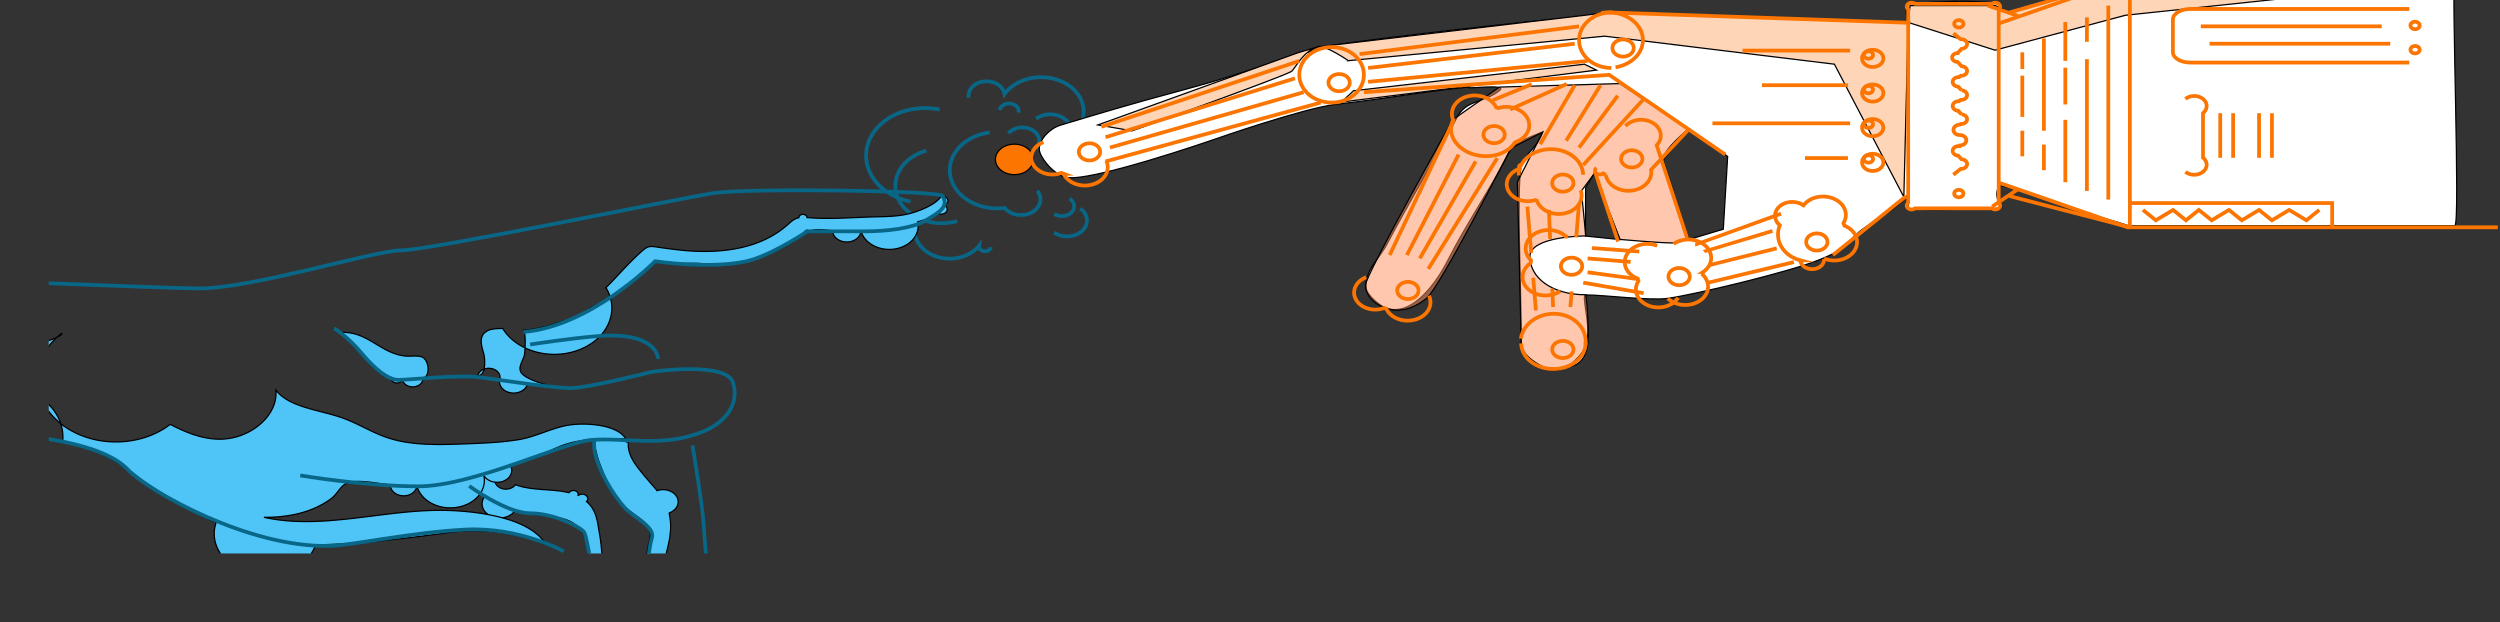 <svg width="2000" height="498" xmlns="http://www.w3.org/2000/svg">
 <rect width="100%" height="100%" fill="#333333" stroke="none"/>
 <defs>
  <clipPath id="a">
   <rect x="38.985" y="-144.445" id="svg_1" height="587.191" width="2012.03"/>
  </clipPath>
  <clipPath id="b">
   <rect x="38.985" y="-144.445" id="svg_2" height="587.191" width="2012.134"/>
  </clipPath>
  <clipPath id="d">
   <rect id="svg_3" height="498" width="2000"/>
  </clipPath>
 </defs>
 <g>
  <title>background</title>
  <rect fill="none" id="canvas_background" height="602" width="802" y="-1" x="-1"/>
 </g>
 <g>
  <title>Layer 1</title>
  <g stroke="null" clip-path="url(#d)" id="c">
   <g stroke="null" id="svg_4">
    <g stroke="null" id="svg_5" clip-path="url(#a)">
     <g stroke="null" id="svg_6" clip-path="url(#b)">
      <path stroke="#086687" id="svg_7" stroke-width="3" stroke-miterlimit="10" fill="none" d="m791.815,105.983a-37.95,30.55 0 1 1 11.913,60.343a-38.408,30.919 0 0 1 26.102,-13.685"/>
      <path stroke="#086687" id="svg_8" stroke-width="3" stroke-miterlimit="10" fill="none" d="m829.026,119.025a-37.32,30.043 0 0 1 -22.22,-12.395"/>
      <path stroke="#086687" id="svg_9" stroke-width="3" stroke-miterlimit="10" fill="none" d="m814.837,90.036a-71.47,57.534 0 0 1 -15.126,-2.048"/>
      <path stroke="#086687" id="svg_10" stroke-width="3" stroke-miterlimit="10" fill="none" d="m851.514,114.927a-59.376,47.798 0 0 1 -22.621,-19.935"/>
      <path stroke="#086687" id="svg_11" stroke-width="3" stroke-miterlimit="10" fill="none" d="m741.084,120.53a-59.908,48.226 0 0 1 24.629,56.356"/>
      <path stroke="#086687" id="svg_12" stroke-width="3" stroke-miterlimit="10" fill="none" d="m792.752,197.684a-60.104,48.385 0 0 0 -9.504,-1.078a-76.599,61.663 0 0 0 -46.984,-24.353"/>
      <path stroke="#086687" id="svg_13" stroke-width="3" stroke-miterlimit="10" fill="none" d="m855.664,158.891a-79.253,63.799 0 0 0 -12.181,12.284"/>
      <path stroke="#086687" id="svg_14" stroke-width="3" stroke-miterlimit="10" fill="none" d="m864.231,166.864a-79.122,63.694 0 0 0 -21.016,19.073"/>
      <path stroke="#086687" id="svg_15" stroke-width="3" stroke-miterlimit="10" fill="none" d="m774.948,78.074a-79.163,63.728 0 0 0 28.646,-2.802a-76.287,61.412 0 0 0 58.629,27.802"/>
      <path stroke="#086687" id="svg_16" stroke-width="3" stroke-miterlimit="10" fill="none" d="m728.372,161.261a-76.405,61.507 0 0 0 23.42,-73.597"/>
      <path stroke="null" id="svg_17" fill="#fc7500" d="m822.2,136.154a-21.417,17.241 0 1 0 -21.417,-17.241a-21.479,17.291 0 0 0 21.417,17.241z"/>
      <path stroke="null" id="svg_18" fill="#fff" d="m848.308,100.164c27.574,-8.297 56.756,-17.133 96.376,-27.693c41.362,-11.099 44.841,-13.9 93.031,-27.802c5.086,-1.508 20.881,-7.219 27.574,-8.297c34.401,-5.496 153.666,-19.396 220.327,-24.894c29.315,-2.478 21.551,0.323 37.882,0c25.161,-0.535 129.566,3.882 156.337,5.499c8.7,0.539 39.354,3.34 46.85,0c0,0 -3.752,-8.405 0,-13.9c23.96,-1.617 48.723,-3.663 72.282,0c1.339,3.021 0,16.595 0,16.595c20.614,-8.297 72.282,-24.894 106.683,-35.991c12.716,-3.987 261.153,-2.586 258.208,0.104c-2.945,2.586 4.551,196.759 0,196.759l-261.689,0c2.409,-0.216 -47.117,-13.577 -44.708,-13.9c-20.614,-8.297 -34.401,-13.9 -57.692,-18.21c-6.291,7.866 2.677,18.21 -0.804,18.21c-11.645,0 -61.172,2.586 -72.282,0c0.536,-1.724 -1.205,-7.435 -1.071,-9.914c-11.913,13.254 -19.676,15.086 -35.338,26.508c-15.259,11.099 -8.031,14.009 -35.873,24.999c-24.764,9.806 -99.857,27.693 -120.47,30.495c-14.189,1.939 -50.999,-2.802 -65.456,-2.802c-3.481,0 3.752,23.814 1.74,38.9c-0.937,7.219 -3.752,15.624 -12.315,17.888c-4.011,1.078 -19.944,2.694 -23.826,1.401c-18.472,-6.25 -17.267,-17.133 -17.267,-33.297c0,-35.991 -3.481,-105.277 0,-127.475c1.338,-8.729 14.322,-16.271 17.267,-27.693c-6.827,2.802 -22.353,7.543 -26.503,15.624c-14.457,28.663 -34.806,58.188 -49.259,86.851c-8.835,17.456 -27.574,44.395 -48.189,38.793c-6.291,-1.724 -16.866,-11.314 -17.267,-16.595c-0.804,-14.654 10.307,-22.521 17.267,-35.991c9.905,-19.288 45.244,-80.493 55.149,-99.786c7.893,-15.52 20.614,-11.099 34.401,-22.198c7.362,-5.927 -30.653,-0.323 -24.094,-2.802c-47.786,5.173 -58.495,8.297 -106.683,13.9c-25.834,3.021 -96.376,27.693 -96.376,27.693s-103.337,35.991 -120.47,30.495c-10.307,-2.802 -20.614,-16.595 -20.614,-22.198c-0.267,-7.531 8.033,-16.579 16.872,-19.276zm502.758,91.484l27.574,-8.297l3.481,-58.188l-30.924,-22.198l-20.614,24.894l20.484,63.789zm-82.723,-2.802l27.574,2.802l-20.614,-52.693l-6.827,11.099l-0.133,38.791z"/>
      <path stroke="null" id="svg_19" opacity="0.5" fill="#ff935f" d="m1295.917,66.867l55.149,36.098s-20.614,16.595 -20.614,24.894s19.944,61.097 19.944,61.097s-2.677,5.388 -12.984,5.388s-41.362,-2.802 -41.362,-2.802l-20.614,-52.693l-10.307,13.9l3.481,35.991s-44.708,0 -44.708,16.595s17.267,30.495 44.708,30.495c0,0 4.818,34.59 -1.071,43.643s-14.457,16.164 -22.22,16.809s-28.378,-10.453 -28.378,-21.551c0,-6.896 -3.078,-129.091 -3.078,-129.091l20.347,-39.978l-25.433,12.823s-57.157,111.958 -67.597,120.256s-20.614,11.098 -30.924,8.297s-18.204,-10.884 -17.803,-19.288s69.741,-132.001 69.741,-132.001l37.35,-26.082l96.376,-2.802z"/>
      <path stroke="null" id="svg_20" fill="#ffd5b8" d="m1078.669,48.549l204.933,-19.612l183.919,22.413l55.55,106.244l3.481,-139.648l69.471,22.198l104.14,-27.906l263.965,-28.019l-263.965,0l-92.764,25.754l-11.109,-5.496l-68.266,0l-1.472,13.469l-237.995,-8.189l-234.248,27.693l-15.929,4.741l-160.093,57.757l27.301,4.741s123.689,-44.288 127.837,-47.736c2.409,-1.939 8.968,-15.948 20.881,-19.611c5.623,-1.725 24.364,11.207 24.364,11.207z"/>
      <path stroke="null" id="svg_21" fill="#ffd5b8" d="m1267.538,51.35l-184.721,21.228l-9.638,9.052l203.998,-25.538l-9.638,-4.741z"/>
      <path stroke="#fc7500" id="svg_22" stroke-width="3" stroke-miterlimit="10" fill="none" d="m1593.478,3.076l-61.44,0a-5.434,4.375 0 0 1 -5.489,4.418l0,154.739a-5.434,4.375 0 0 1 5.489,4.418l61.44,0a-5.434,4.375 0 0 1 5.489,-4.418l0,-154.739a-5.512,4.437 0 0 1 -5.489,-4.418z"/>
      <path stroke="#fc7500" id="svg_23" stroke-width="3" stroke-miterlimit="10" fill="none" d="m1927.45,7.171l-175.084,0c-7.763,0 -14.054,3.772 -14.054,8.297l0,26.292c0,4.633 6.291,8.297 14.054,8.297l175.084,0"/>
      <path stroke="#fc7500" id="svg_24" stroke-width="3" stroke-miterlimit="10" fill="none" d="m1748.35,137.447a-14.053,11.313 0 0 1 14.054,-11.319l0,-35.663a-14.053,11.313 0 0 1 -14.054,-11.314"/>
      <path stroke="#fc7500" id="svg_25" stroke-width="3" stroke-miterlimit="10" fill="none" d="m1786.5,126.241l0,-35.667"/>
      <path stroke="#fc7500" id="svg_26" stroke-width="3" stroke-miterlimit="10" fill="none" d="m1776.193,126.241l0,-35.667"/>
      <path stroke="#fc7500" id="svg_27" stroke-width="3" stroke-miterlimit="10" fill="none" d="m1817.553,126.241l0,-35.667"/>
      <path stroke="#fc7500" id="svg_28" stroke-width="3" stroke-miterlimit="10" fill="none" d="m1807.247,126.241l0,-35.667"/>
      <path stroke="#fc7500" id="svg_29" stroke-width="3" stroke-miterlimit="10" fill="none" d="m1598.298,19.024l105.612,-36.745l296.09,0"/>
      <path stroke="#fc7500" id="svg_30" stroke-width="3" stroke-miterlimit="10" fill="none" d="m1598.298,145.852l103.872,35.991l296.09,0"/>
      <path stroke="#fc7500" id="svg_31" stroke-width="3" stroke-miterlimit="10" fill="none" d="m1703.91,-16.32l0,198.164"/>
      <path stroke="#fc7500" id="svg_32" stroke-width="3" stroke-miterlimit="10" fill="none" d="m1528.292,18.27l-240.941,-8.297"/>
      <path stroke="#fc7500" id="svg_33" stroke-width="3" stroke-miterlimit="10" fill="none" d="m1289.091,9.972c-14.322,0 -25.834,9.914 -25.834,22.198s11.516,22.198 25.834,22.198"/>
      <path stroke="#fc7500" id="svg_34" stroke-width="3" stroke-miterlimit="10" fill="none" d="m1065.283,82.061c-14.322,0 -25.834,-9.914 -25.834,-22.198s11.511,-22.198 25.834,-22.198s25.834,9.914 25.834,22.198s-11.516,22.198 -25.834,22.198z"/>
      <path stroke="#fc7500" id="svg_35" stroke-width="3" stroke-miterlimit="10" fill="none" d="m1162.997,95.207c-5.755,10.237 0.401,22.521 13.788,27.586c13.52,5.064 29.315,0.97 35.338,-9.27"/>
      <path stroke="#fc7500" id="svg_36" stroke-width="3" stroke-miterlimit="10" fill="none" d="m1292.437,53.829a-27.56,22.186 0 1 1 -11.377,-43.426"/>
      <path stroke="#fc7500" id="svg_37" stroke-width="3" stroke-miterlimit="10" fill="none" d="m1225.375,67.407l-31.054,12.715"/>
      <path stroke="#fc7500" id="svg_38" stroke-width="3" stroke-miterlimit="10" fill="none" d="m1208.107,87.557l45.244,-20.365"/>
      <path stroke="#fc7500" id="svg_39" stroke-width="3" stroke-miterlimit="10" fill="none" d="m1443.566,164.925a-28.373,22.84 0 0 1 -19.676,15.301c-4.818,11.853 2.544,24.353 16.33,28.019a-25.314,20.378 0 0 1 19.007,-1.185"/>
      <path stroke="#fc7500" id="svg_40" stroke-width="3" stroke-miterlimit="10" fill="none" d="m1268.349,275.699c1.74,-12.284 -8.432,-23.276 -22.621,-24.568s-27.301,7.543 -29.047,19.827"/>
      <path stroke="#fc7500" id="svg_41" stroke-width="3" stroke-miterlimit="10" fill="none" d="m1459.221,206.842a-25.815,20.781 0 0 1 16.33,-26.292l-0.804,-2.048a-25.815,20.781 0 0 1 -32.663,-13.146"/>
      <path stroke="#fc7500" id="svg_42" stroke-width="3" stroke-miterlimit="10" fill="none" d="m1366.458,226.131c0.401,0 68.669,-16.487 68.669,-16.487"/>
      <path stroke="#fc7500" id="svg_43" stroke-width="3" stroke-miterlimit="10" fill="none" d="m1325.766,196.605a-25.822,20.787 0 0 1 -15.795,26.185l0.804,2.048a-25.896,20.847 0 0 1 31.724,13.361"/>
      <path stroke="#fc7500" id="svg_44" stroke-width="3" stroke-miterlimit="10" fill="none" d="m1424.82,170.96s-68.534,24.784 -68.669,24.784"/>
      <path stroke="#fc7500" id="svg_45" stroke-width="3" stroke-miterlimit="10" fill="none" d="m1417.993,184.752s-54.748,16.379 -54.881,16.487"/>
      <path stroke="#fc7500" id="svg_46" stroke-width="3" stroke-miterlimit="10" fill="none" d="m1421.34,198.653s-54.748,13.685 -54.881,13.685"/>
      <path stroke="#fc7500" id="svg_47" stroke-width="3" stroke-miterlimit="10" fill="none" d="m1334.199,238.74a-25.917,20.863 0 0 1 27.975,-18.966l0.268,-2.155a-25.917,20.863 0 0 1 -23.558,-22.523"/>
      <path stroke="#fc7500" id="svg_48" stroke-width="3" stroke-miterlimit="10" fill="none" d="m1266.603,226.131l48.322,8.405"/>
      <path stroke="#fc7500" id="svg_49" stroke-width="3" stroke-miterlimit="10" fill="none" d="m1254.287,189.386l-1.472,-0.104a-25.917,20.863 0 0 1 -27.975,18.965l-0.268,2.155a-25.917,20.863 0 0 1 23.558,22.517"/>
      <path stroke="#fc7500" id="svg_50" stroke-width="3" stroke-miterlimit="10" fill="none" d="m1311.444,201.24l-37.882,-2.802"/>
      <path stroke="#fc7500" id="svg_51" stroke-width="3" stroke-miterlimit="10" fill="none" d="m1211.587,113.957a-25.829,20.793 0 0 1 -12.984,-27.478l-1.74,-0.647a-25.829,20.793 0 0 1 -34.133,10.453"/>
      <path stroke="#fc7500" id="svg_52" stroke-width="3" stroke-miterlimit="10" fill="none" d="m1092.991,221.821a-25.668,20.663 0 0 1 14.322,24.568l1.74,0.647a-25.829,20.793 0 0 1 34.133,-10.453"/>
      <path stroke="#fc7500" id="svg_53" stroke-width="3" stroke-miterlimit="10" fill="none" d="m834.783,113.741a-25.668,20.663 0 0 1 14.322,24.568l1.74,0.647a-25.829,20.793 0 0 1 34.133,-10.453"/>
      <path stroke="#fc7500" id="svg_54" stroke-width="3" stroke-miterlimit="10" fill="none" d="m1162.73,96.392l-50.999,107.648"/>
      <path stroke="#fc7500" id="svg_55" stroke-width="3" stroke-miterlimit="10" fill="none" d="m1266.603,131.952l48.322,-52.693"/>
      <path stroke="#fc7500" id="svg_56" stroke-width="3" stroke-miterlimit="10" fill="none" d="m1216.273,134.754a-25.824,20.788 0 0 1 11.913,25.322l1.338,0.539a-25.83,20.794 0 0 1 35.065,-8.297"/>
      <path stroke="#fc7500" id="svg_57" stroke-width="3" stroke-miterlimit="10" fill="none" d="m1218.013,131.952a-17.494,14.083 0 0 1 -1.606,2.909"/>
      <path stroke="#fc7500" id="svg_58" stroke-width="3" stroke-miterlimit="10" fill="none" d="m1259.776,68.161l-27.574,47.197"/>
      <path stroke="#fc7500" id="svg_59" stroke-width="3" stroke-miterlimit="10" fill="none" d="m1216.941,274.728a-25.769,20.745 0 0 1 51.535,-0.539"/>
      <path stroke="#fc7500" id="svg_60" stroke-width="3" stroke-miterlimit="10" fill="none" d="m1226.58,222.251l2.141,26.077"/>
      <path stroke="#fc7500" id="svg_61" stroke-width="3" stroke-miterlimit="10" fill="none" d="m1221.895,165.249l3.078,37.068"/>
      <path stroke="#fc7500" id="svg_62" stroke-width="3" stroke-miterlimit="10" fill="none" d="m1241.839,230.872l0.669,14.763"/>
      <path stroke="#fc7500" id="svg_63" stroke-width="3" stroke-miterlimit="10" fill="none" d="m1239.162,167.943l0.937,23.167"/>
      <path stroke="#fc7500" id="svg_64" stroke-width="3" stroke-miterlimit="10" fill="none" d="m1266.468,139.818a-25.769,20.745 0 1 1 -51.535,0.539"/>
      <path stroke="#fc7500" id="svg_65" stroke-width="3" stroke-miterlimit="10" fill="none" d="m1260.979,189.925l2.276,-27.478"/>
      <path stroke="#fc7500" id="svg_66" stroke-width="3" stroke-miterlimit="10" fill="none" d="m1256.295,245.634l1.071,-12.499"/>
      <path stroke="#fc7500" id="svg_67" stroke-width="3" stroke-miterlimit="10" fill="none" d="m1524.944,156.843l-58.629,47.197"/>
      <path stroke="#fc7500" id="svg_68" stroke-width="3" stroke-miterlimit="10" fill="none" d="m1277.176,134.318a-29.648,23.867 0 0 1 5.354,4.418l2.141,1.293a-25.844,20.805 0 0 1 36.141,-4.203l30.654,-32.861"/>
      <path stroke="#fc7500" id="svg_69" stroke-width="3" stroke-miterlimit="10" fill="none" d="m1349.727,190.464l-24.362,-74.244a-25.947,20.887 0 0 1 -25.032,-15.41"/>
      <path stroke="#fc7500" id="svg_70" stroke-width="3" stroke-miterlimit="10" fill="none" d="m1275.839,137.016l18.606,56.247"/>
      <path stroke="#fc7500" id="svg_71" stroke-width="3" stroke-miterlimit="10" fill="none" d="m1686.643,4.477l0,155.168"/>
      <path stroke="#fc7500" id="svg_72" stroke-width="3" stroke-miterlimit="10" fill="none" d="m1652.242,95.854l0,49.893"/>
      <path stroke="#fc7500" id="svg_73" stroke-width="3" stroke-miterlimit="10" fill="none" d="m1652.242,54.152l0,29.417"/>
      <path stroke="#fc7500" id="svg_74" stroke-width="3" stroke-miterlimit="10" fill="none" d="m1652.242,17.623l0,31.034"/>
      <path stroke="#fc7500" id="svg_75" stroke-width="3" stroke-miterlimit="10" fill="none" d="m1669.509,47.364l0,105.386"/>
      <path stroke="#fc7500" id="svg_76" stroke-width="3" stroke-miterlimit="10" fill="none" d="m1635.108,104.582l0,-73.812"/>
      <path stroke="#fc7500" id="svg_77" stroke-width="3" stroke-miterlimit="10" fill="none" d="m1635.108,136.155l0,-20.474"/>
      <path stroke="#fc7500" id="svg_78" stroke-width="3" stroke-miterlimit="10" fill="none" d="m1617.841,55.23l0,-13.362"/>
      <path stroke="#fc7500" id="svg_79" stroke-width="3" stroke-miterlimit="10" fill="none" d="m1617.841,93.483l0,-32.973"/>
      <path stroke="#fc7500" id="svg_80" stroke-width="3" stroke-miterlimit="10" fill="none" d="m1617.841,125.055l0,-20.474"/>
      <path stroke="#fc7500" id="svg_81" stroke-width="3" stroke-miterlimit="10" fill="none" d="m1669.509,13.96l0,19.504"/>
      <path stroke="#fc7500" id="svg_82" stroke-width="3" stroke-miterlimit="10" fill="none" d="m1292.435,43.268a-12.048,9.698 0 1 0 12.048,-9.698a-11.997,9.658 0 0 0 -12.048,9.698z"/>
      <path stroke="#fc7500" id="svg_83" stroke-width="3" stroke-miterlimit="10" fill="none" d="m1492.149,51.566a-12.048,9.698 0 1 0 12.048,-9.698a-11.997,9.658 0 0 0 -12.048,9.698z"/>
      <path stroke="#fc7500" id="svg_84" stroke-width="3" stroke-miterlimit="10" fill="none" d="m1492.149,46.07a-5.221,4.203 0 1 0 5.221,-4.202a-5.143,4.14 0 0 0 -5.221,4.202z"/>
      <path stroke="#fc7500" id="svg_85" stroke-width="3" stroke-miterlimit="10" fill="none" d="m1564.431,21.179a-5.221,4.203 0 1 0 5.221,-4.202a-5.143,4.14 0 0 0 -5.221,4.202z"/>
      <path stroke="#fc7500" id="svg_86" stroke-width="3" stroke-miterlimit="10" fill="none" d="m1929.458,41.868a-5.221,4.203 0 1 0 5.221,-4.202a-5.227,4.208 0 0 0 -5.221,4.202z"/>
      <path stroke="#fc7500" id="svg_87" stroke-width="3" stroke-miterlimit="10" fill="none" d="m1929.458,22.472a-5.221,4.203 0 1 0 5.221,-4.202a-5.227,4.208 0 0 0 -5.221,4.202z"/>
      <path stroke="#fc7500" id="svg_88" stroke-width="3" stroke-miterlimit="10" fill="none" d="m1564.431,156.951a-5.221,4.203 0 1 0 5.221,-4.202a-5.143,4.14 0 0 0 -5.221,4.202z"/>
      <path stroke="#fc7500" id="svg_89" stroke-width="3" stroke-miterlimit="10" fill="none" d="m1492.149,101.457a-5.221,4.203 0 1 0 5.221,-4.202a-5.143,4.14 0 0 0 -5.221,4.202z"/>
      <path stroke="#fc7500" id="svg_90" stroke-width="3" stroke-miterlimit="10" fill="none" d="m1492.149,73.764a-5.221,4.203 0 1 0 5.221,-4.202a-5.143,4.14 0 0 0 -5.221,4.202z"/>
      <path stroke="#fc7500" id="svg_91" stroke-width="3" stroke-miterlimit="10" fill="none" d="m1492.149,129.258a-5.221,4.203 0 1 0 5.221,-4.202a-5.143,4.14 0 0 0 -5.221,4.202z"/>
      <path stroke="#fc7500" id="svg_92" stroke-width="3" stroke-miterlimit="10" fill="none" d="m1492.149,79.259a-12.048,9.698 0 1 0 12.048,-9.698a-11.997,9.658 0 0 0 -12.048,9.698z"/>
      <path stroke="#fc7500" id="svg_93" stroke-width="3" stroke-miterlimit="10" fill="none" d="m1492.149,106.952a-12.048,9.698 0 1 0 12.048,-9.698a-11.997,9.658 0 0 0 -12.048,9.698z"/>
      <path stroke="#fc7500" id="svg_94" stroke-width="3" stroke-miterlimit="10" fill="none" d="m1492.149,134.753a-12.048,9.698 0 1 0 12.048,-9.698a-11.997,9.658 0 0 0 -12.048,9.698z"/>
      <path stroke="#fc7500" id="svg_95" stroke-width="3" stroke-miterlimit="10" fill="none" d="m1447.441,198.437a-12.048,9.698 0 1 0 12.048,-9.698a-11.997,9.658 0 0 0 -12.048,9.698z"/>
      <path stroke="#fc7500" id="svg_96" stroke-width="3" stroke-miterlimit="10" fill="none" d="m1337.278,226.13a-12.048,9.698 0 1 0 12.048,-9.698a-11.997,9.658 0 0 0 -12.048,9.698z"/>
      <path stroke="#fc7500" id="svg_97" stroke-width="3" stroke-miterlimit="10" fill="none" d="m1251.208,217.833a-12.048,9.698 0 1 0 12.048,-9.698a-11.997,9.658 0 0 0 -12.048,9.698z"/>
      <path stroke="#fc7500" id="svg_98" stroke-width="3" stroke-miterlimit="10" fill="none" d="m1244.248,151.348a-12.048,9.698 0 1 0 12.048,-9.698a-11.997,9.658 0 0 0 -12.048,9.698z"/>
      <path stroke="#fc7500" id="svg_99" stroke-width="3" stroke-miterlimit="10" fill="none" d="m1189.233,112.555a-12.048,9.698 0 1 0 12.048,-9.698a-11.997,9.658 0 0 0 -12.048,9.698z"/>
      <path stroke="#fc7500" id="svg_100" stroke-width="3" stroke-miterlimit="10" fill="none" d="m1244.248,284.426a-12.048,9.698 0 1 0 12.048,-9.698a-11.997,9.658 0 0 0 -12.048,9.698z"/>
      <path stroke="#fc7500" id="svg_101" stroke-width="3" stroke-miterlimit="10" fill="none" d="m1065.282,70.962a-12.048,9.698 0 1 0 12.048,-9.698a-11.997,9.658 0 0 0 -12.048,9.698z"/>
      <path stroke="#fc7500" id="svg_102" stroke-width="3" stroke-miterlimit="10" fill="none" d="m1120.297,237.229a-12.048,9.698 0 1 0 12.048,-9.698a-11.997,9.658 0 0 0 -12.048,9.698z"/>
      <path stroke="#fc7500" id="svg_103" stroke-width="3" stroke-miterlimit="10" fill="none" d="m1299.397,131.952a-12.048,9.698 0 1 0 12.048,-9.698a-11.997,9.658 0 0 0 -12.048,9.698z"/>
      <path stroke="#fc7500" id="svg_104" stroke-width="3" stroke-miterlimit="10" fill="none" d="m865.569,126.348a-12.048,9.698 0 1 0 12.048,-9.697a-11.997,9.658 0 0 0 -12.048,9.697z"/>
      <path stroke="#fc7500" id="svg_105" stroke-width="3" stroke-miterlimit="10" fill="none" d="m1263.255,21.071l-175.62,22.198"/>
      <path stroke="#fc7500" id="svg_106" stroke-width="3" stroke-miterlimit="10" fill="none" d="m1270.082,48.764l-175.62,16.702"/>
      <path stroke="#fc7500" id="svg_107" stroke-width="3" stroke-miterlimit="10" fill="none" d="m1259.776,34.972l-165.313,19.396"/>
      <path stroke="#fc7500" id="svg_108" stroke-width="3" stroke-miterlimit="10" fill="none" d="m1091.116,73.764l196.228,-13.9l92.902,63.791"/>
      <path stroke="#fc7500" id="svg_109" stroke-width="3" stroke-miterlimit="10" fill="none" d="m1056.582,82.061l-172.139,47.089"/>
      <path stroke="#fc7500" id="svg_110" stroke-width="3" stroke-miterlimit="10" fill="none" d="m1039.448,48.764l-158.351,52.693"/>
      <path stroke="#fc7500" id="svg_111" stroke-width="3" stroke-miterlimit="10" fill="none" d="m1035.969,62.665l-151.525,47.089"/>
      <path stroke="#fc7500" id="svg_112" stroke-width="3" stroke-miterlimit="10" fill="none" d="m1042.929,73.764l-155.009,44.288"/>
      <path stroke="#fc7500" id="svg_113" stroke-width="3" stroke-miterlimit="10" fill="none" d="m1166.879,123.654l-41.362,80.386"/>
      <path stroke="#fc7500" id="svg_114" stroke-width="3" stroke-miterlimit="10" fill="none" d="m1197.801,126.456l-55.149,88.683"/>
      <path stroke="#fc7500" id="svg_115" stroke-width="3" stroke-miterlimit="10" fill="none" d="m1180.532,129.15l-44.708,77.584"/>
      <path stroke="#fc7500" id="svg_116" stroke-width="3" stroke-miterlimit="10" fill="none" d="m1280.389,68.161l-27.441,44.395"/>
      <path stroke="#fc7500" id="svg_117" stroke-width="3" stroke-miterlimit="10" fill="none" d="m1294.177,76.566l-30.924,41.486"/>
      <path stroke="#fc7500" id="svg_118" stroke-width="3" stroke-miterlimit="10" fill="none" d="m1304.483,209.536l-34.401,-2.802"/>
      <path stroke="#fc7500" id="svg_119" stroke-width="3" stroke-miterlimit="10" fill="none" d="m1311.444,223.437l-41.362,-5.603"/>
      <path stroke="#fc7500" id="svg_120" stroke-width="3" stroke-miterlimit="10" fill="none" d="m1480.103,40.468l-86.069,0"/>
      <path stroke="#fc7500" id="svg_121" stroke-width="3" stroke-miterlimit="10" fill="none" d="m1478.362,68.161l-68.802,0"/>
      <path stroke="#fc7500" id="svg_122" stroke-width="3" stroke-miterlimit="10" fill="none" d="m1912.191,34.972l-144.565,0"/>
      <path stroke="#fc7500" id="svg_123" stroke-width="3" stroke-miterlimit="10" fill="none" d="m1905.364,21.071l-144.698,0"/>
      <path stroke="#fc7500" id="svg_124" stroke-width="3" stroke-miterlimit="10" fill="none" d="m1480.103,98.656l-110.164,0"/>
      <path stroke="#fc7500" id="svg_125" stroke-width="3" stroke-miterlimit="10" fill="none" d="m1478.362,126.456l-34.401,0"/>
      <path stroke="#fc7500" id="svg_126" stroke-width="3" stroke-miterlimit="10" fill="none" d="m1703.91,162.447l161.832,0l0,19.396"/>
      <path stroke="#fc7500" id="svg_127" stroke-width="3" stroke-miterlimit="10" fill="none" d="m1855.435,167.943l-10.307,8.297l-13.788,-8.297l-13.788,8.297l-10.307,-8.297l-13.788,8.297l-10.307,-8.297l-13.788,8.297l-10.307,-8.297l-10.307,8.297l-10.307,-8.297l-13.788,8.297l-10.307,-8.297"/>
      <path stroke="#fc7500" id="svg_128" stroke-width="3" stroke-miterlimit="10" fill="none" d="m1562.692,26.675l5.89,4.741a-7.327,5.899 0 0 0 0.669,7.651l-3.213,3.448a-7.036,5.664 0 0 1 0,7.004l3.213,3.448a-7.317,5.89 0 0 0 -0.669,7.651l-1.339,1.078a-7.327,5.899 0 0 1 -0.669,7.651l2.677,2.909a-7.317,5.89 0 0 0 -0.669,7.651l-1.339,1.078a-7.327,5.899 0 0 1 -0.669,7.651l2.677,2.909a-7.317,5.89 0 0 0 -0.669,7.651l-0.669,0.539a-7.353,5.919 0 0 1 0,8.297a-7.353,5.919 0 0 0 0,8.297l-0.669,0.539a-7.327,5.899 0 0 1 -0.669,7.651l2.677,2.909a-7.317,5.89 0 0 0 -0.669,7.651l-5.89,4.741"/>
      <path stroke="#fc7500" id="svg_129" stroke-width="3" stroke-miterlimit="10" fill="none" d="m1590.267,4.477l24.094,8.297"/>
      <path stroke="#fc7500" id="svg_130" stroke-width="3" stroke-miterlimit="10" fill="none" d="m1593.746,165.248l20.614,-13.9"/>
      <path stroke="#fc7500" id="svg_131" stroke-width="3" stroke-miterlimit="10" fill="none" d="m1703.91,181.842l-96.376,-24.999"/>
      <path stroke="#fc7500" id="svg_132" stroke-width="3" stroke-miterlimit="10" fill="none" d="m1607.534,9.972l96.376,-27.693"/>
      <path stroke="null" id="svg_133" fill="#4fc4f7" d="m647.518,174.192c-0.669,0 -1.339,-0.104 -1.874,-0.104a-18.018,14.504 0 0 1 -6.559,0.104c-3.752,0.754 -6.426,3.34 -9.103,5.711c-20.48,18.103 -49.393,22.845 -78.707,20.797c-7.094,-0.539 -14.189,-1.401 -21.149,-2.371c-11.516,-1.724 -11.244,-2.262 -18.606,4.418c-9.637,8.729 -17.535,18.319 -26.771,27.37a-113.013,90.977 0 0 0 -82.59,32.65c-4.685,0.104 -9.772,0.104 -13.252,2.478c-6.692,4.526 -3.078,12.823 -1.74,18.534c0.669,2.802 2.141,16.918 -4.953,16.702a-61.782,49.736 0 0 0 17.67,2.802a-114.818,92.43 0 0 1 22.086,4.095c5.89,0.647 12.181,-0.216 17.803,1.185c-6.426,-1.617 -17.402,-4.957 -21.819,-9.27c-4.685,-4.418 0.401,-10.453 1.606,-15.301c0.401,-1.724 1.606,-20.043 -1.338,-19.827c10.976,-0.647 21.283,-3.556 31.323,-7.004c3.882,-1.293 8.434,-2.155 12.048,-3.772c4.283,-1.939 7.634,-5.388 11.774,-7.543c2.81,-1.508 5.89,-2.909 8.7,-4.31c11.244,-5.711 19.676,-13.254 29.047,-20.689c1.339,-1.078 14.322,-11.53 12.582,-12.176c10.307,3.987 24.094,1.401 35.204,2.048c16.465,0.862 31.054,0.862 46.71,-4.203c14.189,-4.633 27.043,-11.745 38.55,-19.827a-13.915,11.201 0 0 0 3.213,-1.832c6.158,-2.048 12.449,-0.754 18.74,-0.323a-141.828,114.174 0 0 1 22.621,-0.104a-187.634,151.048 0 0 1 45.377,-7.004c5.354,-1.401 12.315,-3.556 16.598,-6.574a-15.009,12.083 0 0 1 4.551,-6.788a-75.71,60.948 0 0 1 -2.544,-6.788c-3.752,5.927 -15.26,10.775 -23.024,13.039c-8.567,2.586 -18.071,2.909 -27.172,3.125c-18.593,0.321 -36.664,2.153 -55.002,0.752z"/>
      <path stroke="null" id="svg_134" fill="#4fc4f7" d="m337.106,285.396c-4.011,-1.078 -8.434,-0.216 -12.582,-0.539c-20.079,-1.832 -30.386,-20.258 -52.204,-18.853c8.299,4.957 13.252,12.499 18.74,19.396s12.181,14.009 21.952,16.702a-34.14,27.483 0 0 1 8.968,1.293a-55.755,44.884 0 0 1 16.33,-0.97c6.291,-0.974 5.086,-15.198 -1.205,-17.029z"/>
      <path stroke="null" id="svg_135" fill="#4fc4f7" d="m535.212,410.393c6.559,25.215 -14.189,50.101 -6.291,74.787c-0.536,-1.832 -3.481,-3.987 -4.551,-5.818a-72.166,58.095 0 0 0 -2.945,-7.328c-2.008,-4.741 -4.011,-9.27 -4.685,-14.44c-0.937,-6.788 0.536,-13.577 1.74,-20.258c1.205,-6.354 3.882,-11.638 -0.937,-17.349c-4.953,-5.818 -12.85,-9.479 -18.204,-14.978c-7.496,-7.651 -13.385,-17.888 -16.866,-27.155c-2.008,-5.173 -4.283,-10.344 -5.354,-15.728c-0.669,-3.021 -2.677,-6.574 -2.276,-9.698c0.129,-0.754 13.252,-0.97 14.457,-0.97c5.354,0 8.7,1.078 13.385,2.478c-0.669,6.896 2.677,13.685 7.094,19.504c4.818,6.465 10.575,12.823 15.929,19.073a-65.73,52.914 0 0 0 9.502,17.88z"/>
      <path stroke="null" id="svg_136" fill="#4fc4f7" d="m455.3,394.229a-32.401,26.083 0 0 0 6.96,2.478a-31.29,25.189 0 0 0 6.961,4.526c8.432,7.219 8.7,16.595 10.44,26.077c2.677,15.086 1.74,30.171 6.158,45.149c-8.166,-4.741 -12.984,-12.715 -14.322,-20.581c-0.804,-5.28 -0.268,-10.775 -1.338,-16.055c-1.74,-8.62 -8.166,-17.565 -18.606,-20.474c-12.85,-3.556 -26.638,-3.448 -39.755,-6.574a-63.038,50.746 0 0 0 -24.228,-11.314c-3.346,-2.478 -6.559,-3.772 -10.44,-5.711c-1.874,-0.97 -8.031,-6.574 -9.504,-6.574c8.432,0.216 14.858,-7.973 23.024,-6.788a-18.724,15.073 0 0 0 6.426,2.371a-172.157,138.589 0 0 1 15.26,7.004c13.517,5.065 29.312,3.018 42.965,6.466z"/>
      <path stroke="null" id="svg_137" fill="#4fc4f7" d="m-603.502,425.909c1.205,-6.145 663.124,-145.255 652.816,-159.262a-270.053,217.396 0 0 1 86.872,72.843c11.645,6.034 24.496,11.53 38.417,11.853c25.298,0.647 48.322,-19.073 46.046,-39.331c10.843,14.116 34.806,15.728 53.543,22.413c12.315,4.418 23.024,11.422 35.472,15.624c19.279,6.574 41.094,5.818 62.107,5.064c14.457,-0.539 29.18,-1.077 43.504,-3.448c13.653,-2.371 25.566,-9.052 38.817,-11.422c13.519,-2.371 39.487,-0.862 46.451,10.668c-19.676,0.862 -36.275,-0.97 -54.748,7.112c-5.086,2.155 -9.906,4.849 -14.992,7.112c-7.228,3.125 -15.397,4.31 -22.488,7.328a-153.01,123.175 0 0 0 -21.283,7.866a-192.227,154.745 0 0 0 -53.543,8.082a-124.178,99.965 0 0 0 -21.149,-0.539c-9.906,-0.97 -19.811,-3.34 -29.85,-2.586c-9.905,0.754 -10.843,8.62 -17.803,13.793c-14.59,10.775 -33.732,14.978 -53.543,14.763c47.117,10.56 97.18,-6.788 146.305,-5.496c25.433,0.647 66.526,6.034 79.109,27.046c-24.629,-10.453 -54.344,-12.715 -77.375,-9.374c-30.519,4.31 -75.763,9.698 -106.683,9.806a-150.368,121.048 0 0 0 -79.645,-17.672c-22.621,-11.099 -44.976,-23.06 -64.117,-37.823c-17.402,-13.362 -34.535,-22.845 -58.629,-26.939a-454.766,366.092 0 0 1 -103.471,-7.543c-15.656,0.323 -70.274,13.254 -83.392,14.331c-16.731,1.293 -125.825,20.043 -164.777,24.999c-3.481,0.431 -7.634,0.754 -10.173,-1.293c-2.536,-2.262 -292.335,44.719 -291.799,42.024z"/>
      <path stroke="#086687" id="svg_138" stroke-width="3" stroke-miterlimit="10" fill="none" d="m-595.201,200.27s710.91,30.495 754.279,30.495s140.683,-30.495 162.233,-30.495s221.799,-41.378 248.839,-45.688s181.241,-2.155 183.918,2.155c5.354,8.729 -2.677,13.039 -13.52,19.611s-32.26,8.729 -48.723,8.729l-45.913,0s-29.716,19.827 -48.723,23.922c-29.716,6.574 -73.085,0 -73.085,0s-51.4,52.262 -105.479,56.572"/>
      <path stroke="#086687" id="svg_139" stroke-width="3" stroke-miterlimit="10" fill="none" d="m267.233,262.552s10.843,6.574 21.684,19.611s21.684,21.77 29.716,21.77s48.723,-4.31 64.92,-2.155s59.566,8.729 73.086,8.729s64.92,-13.039 64.92,-13.039s59.566,-8.729 64.92,8.729s-6.693,32.112 -24.362,39.223c-32.393,13.039 -62.237,4.31 -89.279,6.574c-22.22,1.832 -94.636,37.068 -138.006,37.068c-43.236,0 -94.636,-8.729 -94.636,-8.729"/>
      <path stroke="#086687" id="svg_140" stroke-width="3" stroke-miterlimit="10" fill="none" d="m553.952,356.192s7.893,46.55 8.835,62.067s7.362,77.261 -0.669,79.416s-35.204,-6.574 -40.559,-21.77s-2.677,-37.068 0,-45.688s-14.322,-16.164 -21.684,-23.922c-8.166,-8.729 -27.043,-37.068 -24.362,-54.417"/>
      <path stroke="#086687" id="svg_141" stroke-width="3" stroke-miterlimit="10" fill="none" d="m375.388,388.842s29.716,21.77 48.723,21.77s40.559,10.991 43.236,15.301s4.283,28.986 13.52,43.533s18.874,30.495 35.204,28.34"/>
      <path stroke="#086687" id="svg_142" stroke-width="3" stroke-miterlimit="10" fill="none" d="m451.15,441.104s-35.204,-19.611 -78.44,-17.456s-90.085,12.499 -108.156,13.039c-64.92,2.155 -146.037,-43.852 -162.233,-60.99c-35.204,-37.068 -181.241,-32.65 -216.312,-21.77s-478.402,69.718 -478.402,69.718"/>
      <path stroke="#086687" id="svg_143" stroke-width="3" stroke-miterlimit="10" fill="none" d="m424.112,275.59s32.928,-5.064 53.811,-6.681c48.59,-3.88 48.59,18.212 48.59,18.212"/>
     </g>
    </g>
   </g>
  </g>
 </g>
</svg>